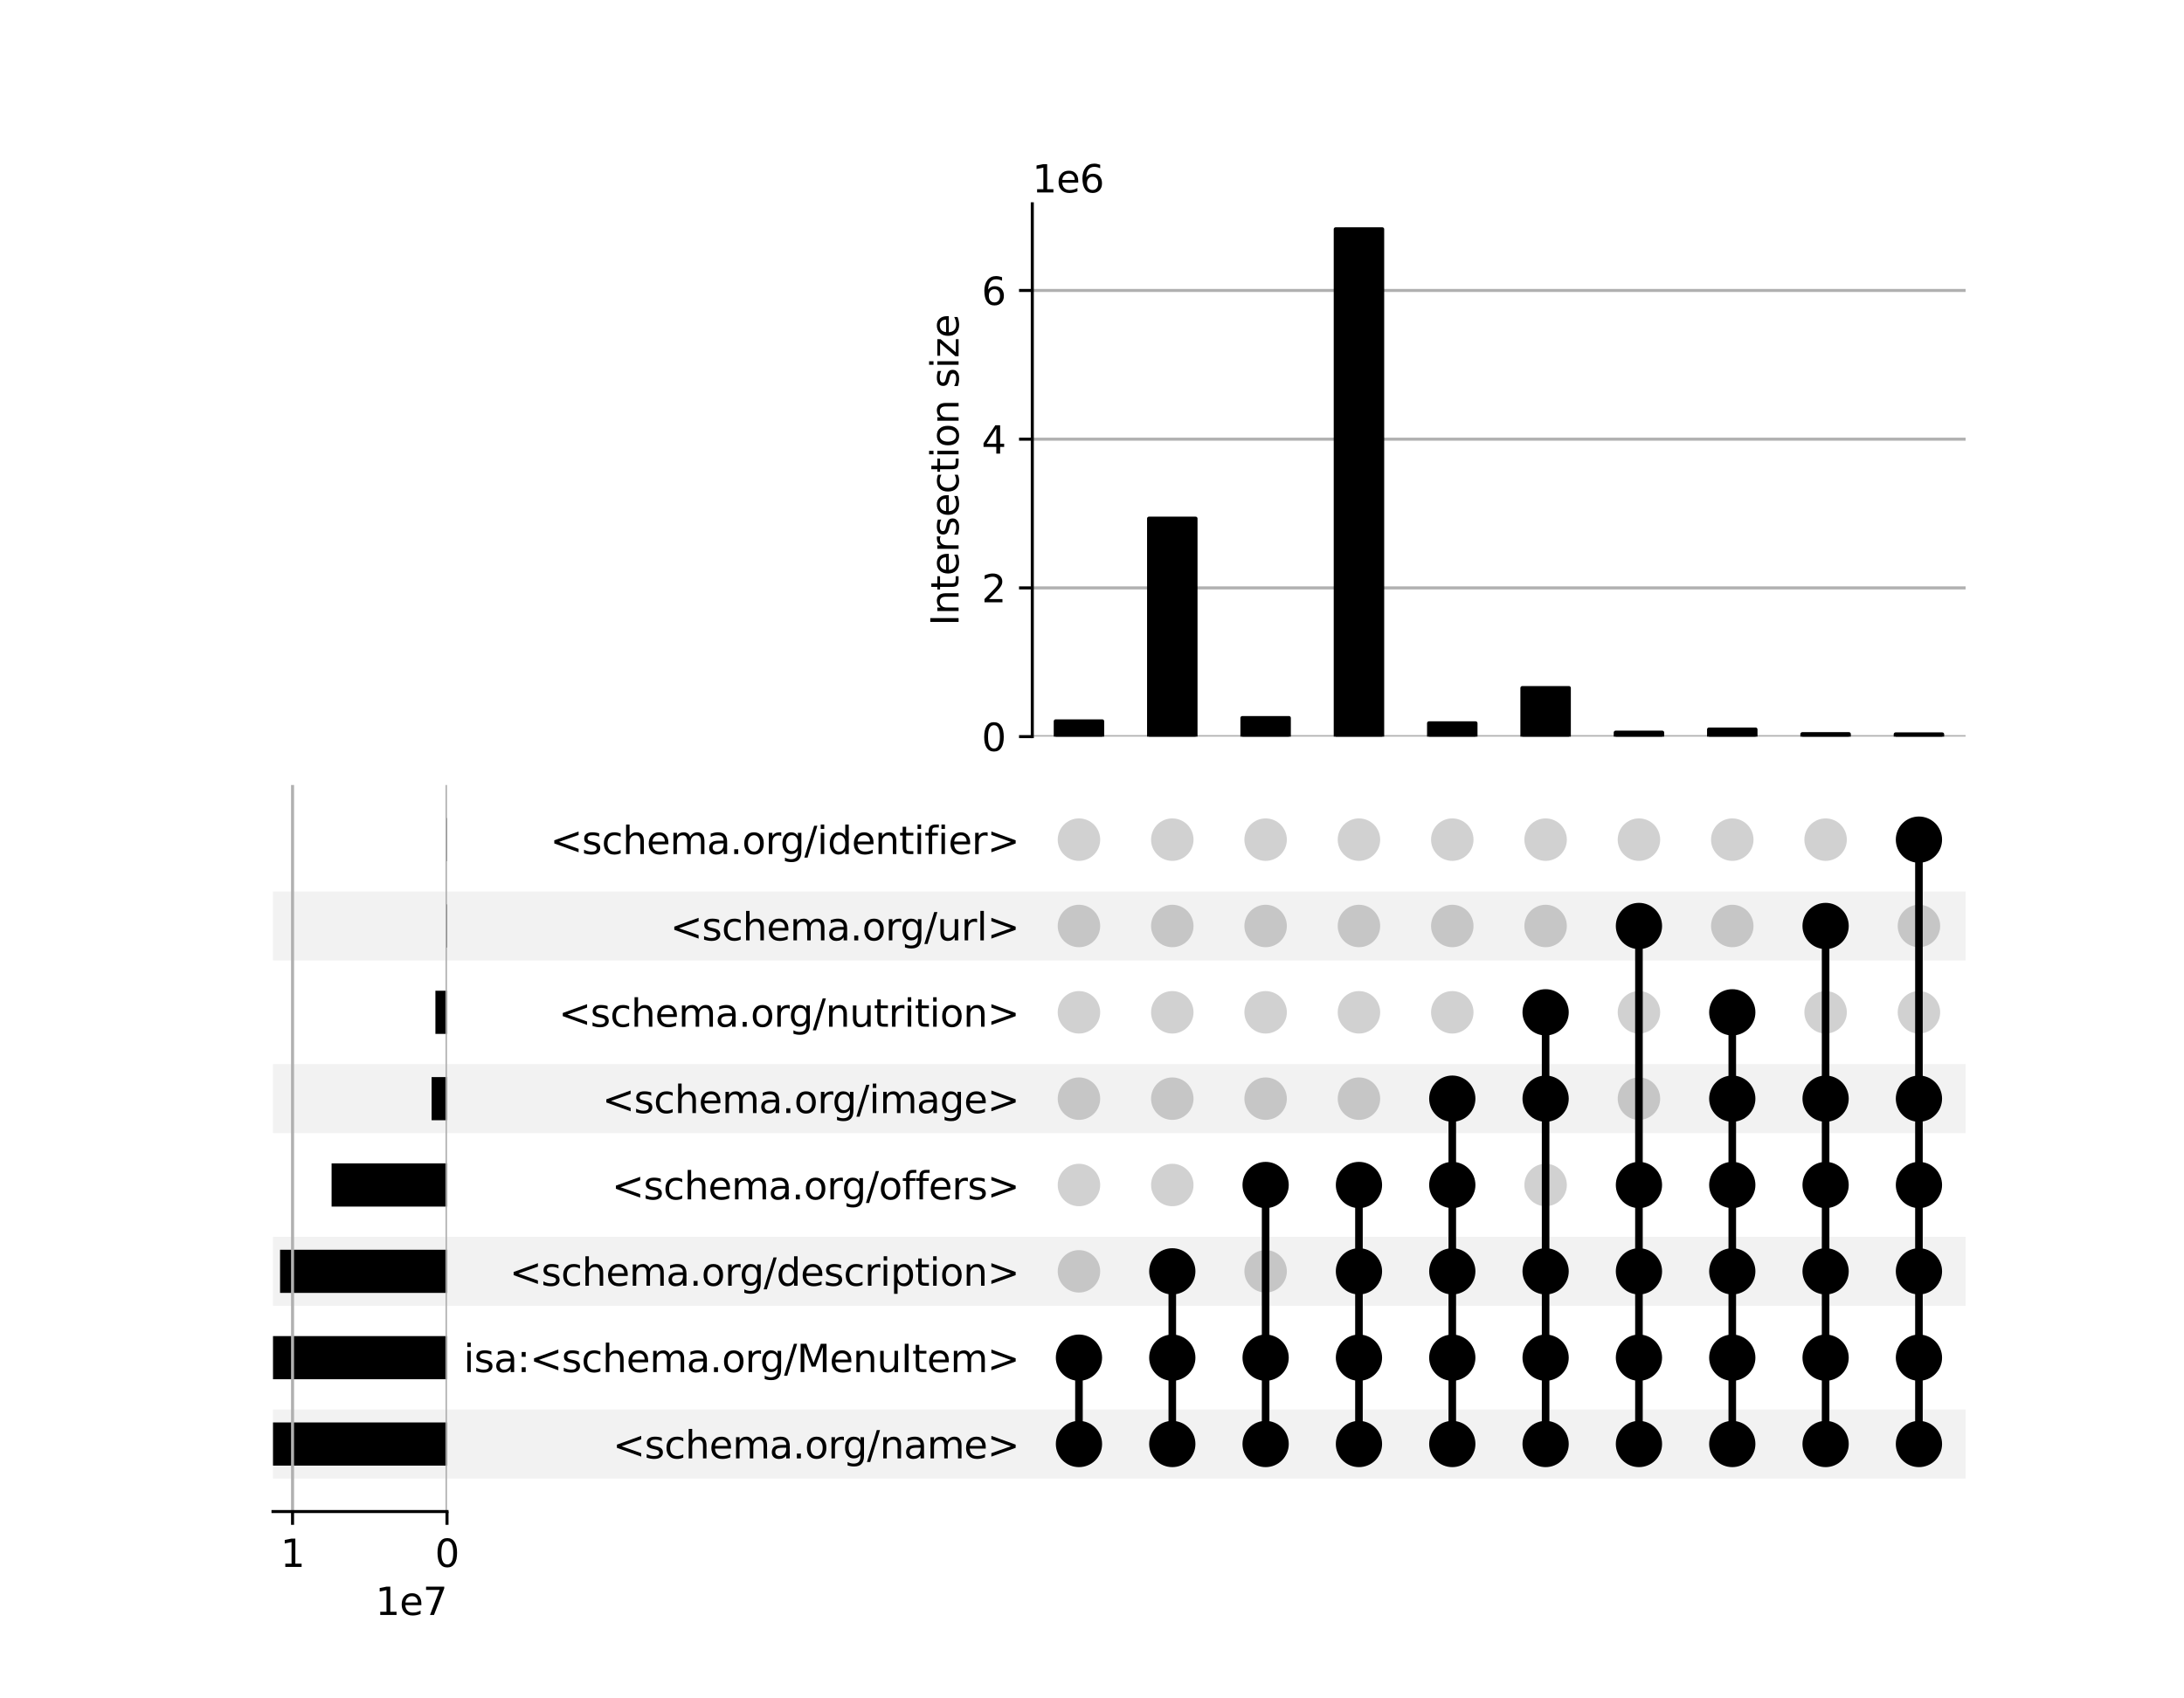 <?xml version="1.0" encoding="utf-8" standalone="no"?>
<!DOCTYPE svg PUBLIC "-//W3C//DTD SVG 1.1//EN"
  "http://www.w3.org/Graphics/SVG/1.1/DTD/svg11.dtd">
<svg xmlns:xlink="http://www.w3.org/1999/xlink" width="576pt" height="448pt" viewBox="0 0 576 448" xmlns="http://www.w3.org/2000/svg" version="1.1">
 <defs>
  <style type="text/css">*{stroke-linejoin: round; stroke-linecap: butt}</style>
 </defs>
 <g id="figure_1">
  <g id="patch_1">
   <path d="M 0 448 
L 576 448 
L 576 0 
L 0 0 
z
" style="fill: #ffffff"/>
  </g>
  <g id="axes_1">
   <g id="patch_2">
    <path d="M 72 390.009 
L 518.4 390.009 
L 518.4 371.79 
L 72 371.79 
z
" clip-path="url(#pd910d82ff2)" style="fill-opacity: 0.051"/>
   </g>
   <g id="patch_3">
    <path d="M 72 344.461 
L 518.4 344.461 
L 518.4 326.241 
L 72 326.241 
z
" clip-path="url(#pd910d82ff2)" style="fill-opacity: 0.051"/>
   </g>
   <g id="patch_4">
    <path d="M 72 298.912 
L 518.4 298.912 
L 518.4 280.693 
L 72 280.693 
z
" clip-path="url(#pd910d82ff2)" style="fill-opacity: 0.051"/>
   </g>
   <g id="patch_5">
    <path d="M 72 253.364 
L 518.4 253.364 
L 518.4 235.145 
L 72 235.145 
z
" clip-path="url(#pd910d82ff2)" style="fill-opacity: 0.051"/>
   </g>
   <g id="matplotlib.axis_1"/>
   <g id="matplotlib.axis_2">
    <g id="ytick_1"/>
    <g id="ytick_2"/>
    <g id="ytick_3"/>
    <g id="ytick_4"/>
    <g id="ytick_5"/>
    <g id="ytick_6"/>
    <g id="ytick_7"/>
    <g id="ytick_8"/>
   </g>
  </g>
  <g id="axes_2">
   <g id="matplotlib.axis_3">
    <g id="ytick_9">
     <g id="line2d_1"/>
     <g id="text_1">
      <!-- &lt;schema.org/name&gt; -->
      <g transform="translate(161.618 384.698) scale(0.1 -0.1)">
       <defs>
        <path id="DejaVuSans-3c" d="M 4684 3150 
L 1459 2003 
L 4684 863 
L 4684 294 
L 678 1747 
L 678 2266 
L 4684 3719 
L 4684 3150 
z
" transform="scale(0.016)"/>
        <path id="DejaVuSans-73" d="M 2834 3397 
L 2834 2853 
Q 2591 2978 2328 3040 
Q 2066 3103 1784 3103 
Q 1356 3103 1142 2972 
Q 928 2841 928 2578 
Q 928 2378 1081 2264 
Q 1234 2150 1697 2047 
L 1894 2003 
Q 2506 1872 2764 1633 
Q 3022 1394 3022 966 
Q 3022 478 2636 193 
Q 2250 -91 1575 -91 
Q 1294 -91 989 -36 
Q 684 19 347 128 
L 347 722 
Q 666 556 975 473 
Q 1284 391 1588 391 
Q 1994 391 2212 530 
Q 2431 669 2431 922 
Q 2431 1156 2273 1281 
Q 2116 1406 1581 1522 
L 1381 1569 
Q 847 1681 609 1914 
Q 372 2147 372 2553 
Q 372 3047 722 3315 
Q 1072 3584 1716 3584 
Q 2034 3584 2315 3537 
Q 2597 3491 2834 3397 
z
" transform="scale(0.016)"/>
        <path id="DejaVuSans-63" d="M 3122 3366 
L 3122 2828 
Q 2878 2963 2633 3030 
Q 2388 3097 2138 3097 
Q 1578 3097 1268 2742 
Q 959 2388 959 1747 
Q 959 1106 1268 751 
Q 1578 397 2138 397 
Q 2388 397 2633 464 
Q 2878 531 3122 666 
L 3122 134 
Q 2881 22 2623 -34 
Q 2366 -91 2075 -91 
Q 1284 -91 818 406 
Q 353 903 353 1747 
Q 353 2603 823 3093 
Q 1294 3584 2113 3584 
Q 2378 3584 2631 3529 
Q 2884 3475 3122 3366 
z
" transform="scale(0.016)"/>
        <path id="DejaVuSans-68" d="M 3513 2113 
L 3513 0 
L 2938 0 
L 2938 2094 
Q 2938 2591 2744 2837 
Q 2550 3084 2163 3084 
Q 1697 3084 1428 2787 
Q 1159 2491 1159 1978 
L 1159 0 
L 581 0 
L 581 4863 
L 1159 4863 
L 1159 2956 
Q 1366 3272 1645 3428 
Q 1925 3584 2291 3584 
Q 2894 3584 3203 3211 
Q 3513 2838 3513 2113 
z
" transform="scale(0.016)"/>
        <path id="DejaVuSans-65" d="M 3597 1894 
L 3597 1613 
L 953 1613 
Q 991 1019 1311 708 
Q 1631 397 2203 397 
Q 2534 397 2845 478 
Q 3156 559 3463 722 
L 3463 178 
Q 3153 47 2828 -22 
Q 2503 -91 2169 -91 
Q 1331 -91 842 396 
Q 353 884 353 1716 
Q 353 2575 817 3079 
Q 1281 3584 2069 3584 
Q 2775 3584 3186 3129 
Q 3597 2675 3597 1894 
z
M 3022 2063 
Q 3016 2534 2758 2815 
Q 2500 3097 2075 3097 
Q 1594 3097 1305 2825 
Q 1016 2553 972 2059 
L 3022 2063 
z
" transform="scale(0.016)"/>
        <path id="DejaVuSans-6d" d="M 3328 2828 
Q 3544 3216 3844 3400 
Q 4144 3584 4550 3584 
Q 5097 3584 5394 3201 
Q 5691 2819 5691 2113 
L 5691 0 
L 5113 0 
L 5113 2094 
Q 5113 2597 4934 2840 
Q 4756 3084 4391 3084 
Q 3944 3084 3684 2787 
Q 3425 2491 3425 1978 
L 3425 0 
L 2847 0 
L 2847 2094 
Q 2847 2600 2669 2842 
Q 2491 3084 2119 3084 
Q 1678 3084 1418 2786 
Q 1159 2488 1159 1978 
L 1159 0 
L 581 0 
L 581 3500 
L 1159 3500 
L 1159 2956 
Q 1356 3278 1631 3431 
Q 1906 3584 2284 3584 
Q 2666 3584 2933 3390 
Q 3200 3197 3328 2828 
z
" transform="scale(0.016)"/>
        <path id="DejaVuSans-61" d="M 2194 1759 
Q 1497 1759 1228 1600 
Q 959 1441 959 1056 
Q 959 750 1161 570 
Q 1363 391 1709 391 
Q 2188 391 2477 730 
Q 2766 1069 2766 1631 
L 2766 1759 
L 2194 1759 
z
M 3341 1997 
L 3341 0 
L 2766 0 
L 2766 531 
Q 2569 213 2275 61 
Q 1981 -91 1556 -91 
Q 1019 -91 701 211 
Q 384 513 384 1019 
Q 384 1609 779 1909 
Q 1175 2209 1959 2209 
L 2766 2209 
L 2766 2266 
Q 2766 2663 2505 2880 
Q 2244 3097 1772 3097 
Q 1472 3097 1187 3025 
Q 903 2953 641 2809 
L 641 3341 
Q 956 3463 1253 3523 
Q 1550 3584 1831 3584 
Q 2591 3584 2966 3190 
Q 3341 2797 3341 1997 
z
" transform="scale(0.016)"/>
        <path id="DejaVuSans-2e" d="M 684 794 
L 1344 794 
L 1344 0 
L 684 0 
L 684 794 
z
" transform="scale(0.016)"/>
        <path id="DejaVuSans-6f" d="M 1959 3097 
Q 1497 3097 1228 2736 
Q 959 2375 959 1747 
Q 959 1119 1226 758 
Q 1494 397 1959 397 
Q 2419 397 2687 759 
Q 2956 1122 2956 1747 
Q 2956 2369 2687 2733 
Q 2419 3097 1959 3097 
z
M 1959 3584 
Q 2709 3584 3137 3096 
Q 3566 2609 3566 1747 
Q 3566 888 3137 398 
Q 2709 -91 1959 -91 
Q 1206 -91 779 398 
Q 353 888 353 1747 
Q 353 2609 779 3096 
Q 1206 3584 1959 3584 
z
" transform="scale(0.016)"/>
        <path id="DejaVuSans-72" d="M 2631 2963 
Q 2534 3019 2420 3045 
Q 2306 3072 2169 3072 
Q 1681 3072 1420 2755 
Q 1159 2438 1159 1844 
L 1159 0 
L 581 0 
L 581 3500 
L 1159 3500 
L 1159 2956 
Q 1341 3275 1631 3429 
Q 1922 3584 2338 3584 
Q 2397 3584 2469 3576 
Q 2541 3569 2628 3553 
L 2631 2963 
z
" transform="scale(0.016)"/>
        <path id="DejaVuSans-67" d="M 2906 1791 
Q 2906 2416 2648 2759 
Q 2391 3103 1925 3103 
Q 1463 3103 1205 2759 
Q 947 2416 947 1791 
Q 947 1169 1205 825 
Q 1463 481 1925 481 
Q 2391 481 2648 825 
Q 2906 1169 2906 1791 
z
M 3481 434 
Q 3481 -459 3084 -895 
Q 2688 -1331 1869 -1331 
Q 1566 -1331 1297 -1286 
Q 1028 -1241 775 -1147 
L 775 -588 
Q 1028 -725 1275 -790 
Q 1522 -856 1778 -856 
Q 2344 -856 2625 -561 
Q 2906 -266 2906 331 
L 2906 616 
Q 2728 306 2450 153 
Q 2172 0 1784 0 
Q 1141 0 747 490 
Q 353 981 353 1791 
Q 353 2603 747 3093 
Q 1141 3584 1784 3584 
Q 2172 3584 2450 3431 
Q 2728 3278 2906 2969 
L 2906 3500 
L 3481 3500 
L 3481 434 
z
" transform="scale(0.016)"/>
        <path id="DejaVuSans-2f" d="M 1625 4666 
L 2156 4666 
L 531 -594 
L 0 -594 
L 1625 4666 
z
" transform="scale(0.016)"/>
        <path id="DejaVuSans-6e" d="M 3513 2113 
L 3513 0 
L 2938 0 
L 2938 2094 
Q 2938 2591 2744 2837 
Q 2550 3084 2163 3084 
Q 1697 3084 1428 2787 
Q 1159 2491 1159 1978 
L 1159 0 
L 581 0 
L 581 3500 
L 1159 3500 
L 1159 2956 
Q 1366 3272 1645 3428 
Q 1925 3584 2291 3584 
Q 2894 3584 3203 3211 
Q 3513 2838 3513 2113 
z
" transform="scale(0.016)"/>
        <path id="DejaVuSans-3e" d="M 678 3150 
L 678 3719 
L 4684 2266 
L 4684 1747 
L 678 294 
L 678 863 
L 3897 2003 
L 678 3150 
z
" transform="scale(0.016)"/>
       </defs>
       <use xlink:href="#DejaVuSans-3c"/>
       <use xlink:href="#DejaVuSans-73" x="83.789"/>
       <use xlink:href="#DejaVuSans-63" x="135.889"/>
       <use xlink:href="#DejaVuSans-68" x="190.869"/>
       <use xlink:href="#DejaVuSans-65" x="254.248"/>
       <use xlink:href="#DejaVuSans-6d" x="315.771"/>
       <use xlink:href="#DejaVuSans-61" x="413.184"/>
       <use xlink:href="#DejaVuSans-2e" x="474.463"/>
       <use xlink:href="#DejaVuSans-6f" x="506.25"/>
       <use xlink:href="#DejaVuSans-72" x="567.432"/>
       <use xlink:href="#DejaVuSans-67" x="606.795"/>
       <use xlink:href="#DejaVuSans-2f" x="670.271"/>
       <use xlink:href="#DejaVuSans-6e" x="703.963"/>
       <use xlink:href="#DejaVuSans-61" x="767.342"/>
       <use xlink:href="#DejaVuSans-6d" x="828.621"/>
       <use xlink:href="#DejaVuSans-65" x="926.033"/>
       <use xlink:href="#DejaVuSans-3e" x="987.557"/>
      </g>
     </g>
    </g>
    <g id="ytick_10">
     <g id="line2d_2"/>
     <g id="text_2">
      <!-- isa:&lt;schema.org/MenuItem&gt; -->
      <g transform="translate(122.273 361.924) scale(0.1 -0.1)">
       <defs>
        <path id="DejaVuSans-69" d="M 603 3500 
L 1178 3500 
L 1178 0 
L 603 0 
L 603 3500 
z
M 603 4863 
L 1178 4863 
L 1178 4134 
L 603 4134 
L 603 4863 
z
" transform="scale(0.016)"/>
        <path id="DejaVuSans-3a" d="M 750 794 
L 1409 794 
L 1409 0 
L 750 0 
L 750 794 
z
M 750 3309 
L 1409 3309 
L 1409 2516 
L 750 2516 
L 750 3309 
z
" transform="scale(0.016)"/>
        <path id="DejaVuSans-4d" d="M 628 4666 
L 1569 4666 
L 2759 1491 
L 3956 4666 
L 4897 4666 
L 4897 0 
L 4281 0 
L 4281 4097 
L 3078 897 
L 2444 897 
L 1241 4097 
L 1241 0 
L 628 0 
L 628 4666 
z
" transform="scale(0.016)"/>
        <path id="DejaVuSans-75" d="M 544 1381 
L 544 3500 
L 1119 3500 
L 1119 1403 
Q 1119 906 1312 657 
Q 1506 409 1894 409 
Q 2359 409 2629 706 
Q 2900 1003 2900 1516 
L 2900 3500 
L 3475 3500 
L 3475 0 
L 2900 0 
L 2900 538 
Q 2691 219 2414 64 
Q 2138 -91 1772 -91 
Q 1169 -91 856 284 
Q 544 659 544 1381 
z
M 1991 3584 
L 1991 3584 
z
" transform="scale(0.016)"/>
        <path id="DejaVuSans-49" d="M 628 4666 
L 1259 4666 
L 1259 0 
L 628 0 
L 628 4666 
z
" transform="scale(0.016)"/>
        <path id="DejaVuSans-74" d="M 1172 4494 
L 1172 3500 
L 2356 3500 
L 2356 3053 
L 1172 3053 
L 1172 1153 
Q 1172 725 1289 603 
Q 1406 481 1766 481 
L 2356 481 
L 2356 0 
L 1766 0 
Q 1100 0 847 248 
Q 594 497 594 1153 
L 594 3053 
L 172 3053 
L 172 3500 
L 594 3500 
L 594 4494 
L 1172 4494 
z
" transform="scale(0.016)"/>
       </defs>
       <use xlink:href="#DejaVuSans-69"/>
       <use xlink:href="#DejaVuSans-73" x="27.783"/>
       <use xlink:href="#DejaVuSans-61" x="79.883"/>
       <use xlink:href="#DejaVuSans-3a" x="141.162"/>
       <use xlink:href="#DejaVuSans-3c" x="174.854"/>
       <use xlink:href="#DejaVuSans-73" x="258.643"/>
       <use xlink:href="#DejaVuSans-63" x="310.742"/>
       <use xlink:href="#DejaVuSans-68" x="365.723"/>
       <use xlink:href="#DejaVuSans-65" x="429.102"/>
       <use xlink:href="#DejaVuSans-6d" x="490.625"/>
       <use xlink:href="#DejaVuSans-61" x="588.037"/>
       <use xlink:href="#DejaVuSans-2e" x="649.316"/>
       <use xlink:href="#DejaVuSans-6f" x="681.104"/>
       <use xlink:href="#DejaVuSans-72" x="742.285"/>
       <use xlink:href="#DejaVuSans-67" x="781.648"/>
       <use xlink:href="#DejaVuSans-2f" x="845.125"/>
       <use xlink:href="#DejaVuSans-4d" x="878.816"/>
       <use xlink:href="#DejaVuSans-65" x="965.096"/>
       <use xlink:href="#DejaVuSans-6e" x="1026.619"/>
       <use xlink:href="#DejaVuSans-75" x="1089.998"/>
       <use xlink:href="#DejaVuSans-49" x="1153.377"/>
       <use xlink:href="#DejaVuSans-74" x="1182.869"/>
       <use xlink:href="#DejaVuSans-65" x="1222.078"/>
       <use xlink:href="#DejaVuSans-6d" x="1283.602"/>
       <use xlink:href="#DejaVuSans-3e" x="1381.014"/>
      </g>
     </g>
    </g>
    <g id="ytick_11">
     <g id="line2d_3"/>
     <g id="text_3">
      <!-- &lt;schema.org/description&gt; -->
      <g transform="translate(134.376 339.15) scale(0.1 -0.1)">
       <defs>
        <path id="DejaVuSans-64" d="M 2906 2969 
L 2906 4863 
L 3481 4863 
L 3481 0 
L 2906 0 
L 2906 525 
Q 2725 213 2448 61 
Q 2172 -91 1784 -91 
Q 1150 -91 751 415 
Q 353 922 353 1747 
Q 353 2572 751 3078 
Q 1150 3584 1784 3584 
Q 2172 3584 2448 3432 
Q 2725 3281 2906 2969 
z
M 947 1747 
Q 947 1113 1208 752 
Q 1469 391 1925 391 
Q 2381 391 2643 752 
Q 2906 1113 2906 1747 
Q 2906 2381 2643 2742 
Q 2381 3103 1925 3103 
Q 1469 3103 1208 2742 
Q 947 2381 947 1747 
z
" transform="scale(0.016)"/>
        <path id="DejaVuSans-70" d="M 1159 525 
L 1159 -1331 
L 581 -1331 
L 581 3500 
L 1159 3500 
L 1159 2969 
Q 1341 3281 1617 3432 
Q 1894 3584 2278 3584 
Q 2916 3584 3314 3078 
Q 3713 2572 3713 1747 
Q 3713 922 3314 415 
Q 2916 -91 2278 -91 
Q 1894 -91 1617 61 
Q 1341 213 1159 525 
z
M 3116 1747 
Q 3116 2381 2855 2742 
Q 2594 3103 2138 3103 
Q 1681 3103 1420 2742 
Q 1159 2381 1159 1747 
Q 1159 1113 1420 752 
Q 1681 391 2138 391 
Q 2594 391 2855 752 
Q 3116 1113 3116 1747 
z
" transform="scale(0.016)"/>
       </defs>
       <use xlink:href="#DejaVuSans-3c"/>
       <use xlink:href="#DejaVuSans-73" x="83.789"/>
       <use xlink:href="#DejaVuSans-63" x="135.889"/>
       <use xlink:href="#DejaVuSans-68" x="190.869"/>
       <use xlink:href="#DejaVuSans-65" x="254.248"/>
       <use xlink:href="#DejaVuSans-6d" x="315.771"/>
       <use xlink:href="#DejaVuSans-61" x="413.184"/>
       <use xlink:href="#DejaVuSans-2e" x="474.463"/>
       <use xlink:href="#DejaVuSans-6f" x="506.25"/>
       <use xlink:href="#DejaVuSans-72" x="567.432"/>
       <use xlink:href="#DejaVuSans-67" x="606.795"/>
       <use xlink:href="#DejaVuSans-2f" x="670.271"/>
       <use xlink:href="#DejaVuSans-64" x="703.963"/>
       <use xlink:href="#DejaVuSans-65" x="767.439"/>
       <use xlink:href="#DejaVuSans-73" x="828.963"/>
       <use xlink:href="#DejaVuSans-63" x="881.062"/>
       <use xlink:href="#DejaVuSans-72" x="936.043"/>
       <use xlink:href="#DejaVuSans-69" x="977.156"/>
       <use xlink:href="#DejaVuSans-70" x="1004.939"/>
       <use xlink:href="#DejaVuSans-74" x="1068.416"/>
       <use xlink:href="#DejaVuSans-69" x="1107.625"/>
       <use xlink:href="#DejaVuSans-6f" x="1135.408"/>
       <use xlink:href="#DejaVuSans-6e" x="1196.59"/>
       <use xlink:href="#DejaVuSans-3e" x="1259.969"/>
      </g>
     </g>
    </g>
    <g id="ytick_12">
     <g id="line2d_4"/>
     <g id="text_4">
      <!-- &lt;schema.org/offers&gt; -->
      <g transform="translate(161.345 316.376) scale(0.1 -0.1)">
       <defs>
        <path id="DejaVuSans-66" d="M 2375 4863 
L 2375 4384 
L 1825 4384 
Q 1516 4384 1395 4259 
Q 1275 4134 1275 3809 
L 1275 3500 
L 2222 3500 
L 2222 3053 
L 1275 3053 
L 1275 0 
L 697 0 
L 697 3053 
L 147 3053 
L 147 3500 
L 697 3500 
L 697 3744 
Q 697 4328 969 4595 
Q 1241 4863 1831 4863 
L 2375 4863 
z
" transform="scale(0.016)"/>
       </defs>
       <use xlink:href="#DejaVuSans-3c"/>
       <use xlink:href="#DejaVuSans-73" x="83.789"/>
       <use xlink:href="#DejaVuSans-63" x="135.889"/>
       <use xlink:href="#DejaVuSans-68" x="190.869"/>
       <use xlink:href="#DejaVuSans-65" x="254.248"/>
       <use xlink:href="#DejaVuSans-6d" x="315.771"/>
       <use xlink:href="#DejaVuSans-61" x="413.184"/>
       <use xlink:href="#DejaVuSans-2e" x="474.463"/>
       <use xlink:href="#DejaVuSans-6f" x="506.25"/>
       <use xlink:href="#DejaVuSans-72" x="567.432"/>
       <use xlink:href="#DejaVuSans-67" x="606.795"/>
       <use xlink:href="#DejaVuSans-2f" x="670.271"/>
       <use xlink:href="#DejaVuSans-6f" x="703.963"/>
       <use xlink:href="#DejaVuSans-66" x="765.145"/>
       <use xlink:href="#DejaVuSans-66" x="800.35"/>
       <use xlink:href="#DejaVuSans-65" x="835.555"/>
       <use xlink:href="#DejaVuSans-72" x="897.078"/>
       <use xlink:href="#DejaVuSans-73" x="938.191"/>
       <use xlink:href="#DejaVuSans-3e" x="990.291"/>
      </g>
     </g>
    </g>
    <g id="ytick_13">
     <g id="line2d_5"/>
     <g id="text_5">
      <!-- &lt;schema.org/image&gt; -->
      <g transform="translate(158.829 293.602) scale(0.1 -0.1)">
       <use xlink:href="#DejaVuSans-3c"/>
       <use xlink:href="#DejaVuSans-73" x="83.789"/>
       <use xlink:href="#DejaVuSans-63" x="135.889"/>
       <use xlink:href="#DejaVuSans-68" x="190.869"/>
       <use xlink:href="#DejaVuSans-65" x="254.248"/>
       <use xlink:href="#DejaVuSans-6d" x="315.771"/>
       <use xlink:href="#DejaVuSans-61" x="413.184"/>
       <use xlink:href="#DejaVuSans-2e" x="474.463"/>
       <use xlink:href="#DejaVuSans-6f" x="506.25"/>
       <use xlink:href="#DejaVuSans-72" x="567.432"/>
       <use xlink:href="#DejaVuSans-67" x="606.795"/>
       <use xlink:href="#DejaVuSans-2f" x="670.271"/>
       <use xlink:href="#DejaVuSans-69" x="703.963"/>
       <use xlink:href="#DejaVuSans-6d" x="731.746"/>
       <use xlink:href="#DejaVuSans-61" x="829.158"/>
       <use xlink:href="#DejaVuSans-67" x="890.438"/>
       <use xlink:href="#DejaVuSans-65" x="953.914"/>
       <use xlink:href="#DejaVuSans-3e" x="1015.438"/>
      </g>
     </g>
    </g>
    <g id="ytick_14">
     <g id="line2d_6"/>
     <g id="text_6">
      <!-- &lt;schema.org/nutrition&gt; -->
      <g transform="translate(147.339 270.828) scale(0.1 -0.1)">
       <use xlink:href="#DejaVuSans-3c"/>
       <use xlink:href="#DejaVuSans-73" x="83.789"/>
       <use xlink:href="#DejaVuSans-63" x="135.889"/>
       <use xlink:href="#DejaVuSans-68" x="190.869"/>
       <use xlink:href="#DejaVuSans-65" x="254.248"/>
       <use xlink:href="#DejaVuSans-6d" x="315.771"/>
       <use xlink:href="#DejaVuSans-61" x="413.184"/>
       <use xlink:href="#DejaVuSans-2e" x="474.463"/>
       <use xlink:href="#DejaVuSans-6f" x="506.25"/>
       <use xlink:href="#DejaVuSans-72" x="567.432"/>
       <use xlink:href="#DejaVuSans-67" x="606.795"/>
       <use xlink:href="#DejaVuSans-2f" x="670.271"/>
       <use xlink:href="#DejaVuSans-6e" x="703.963"/>
       <use xlink:href="#DejaVuSans-75" x="767.342"/>
       <use xlink:href="#DejaVuSans-74" x="830.721"/>
       <use xlink:href="#DejaVuSans-72" x="869.93"/>
       <use xlink:href="#DejaVuSans-69" x="911.043"/>
       <use xlink:href="#DejaVuSans-74" x="938.826"/>
       <use xlink:href="#DejaVuSans-69" x="978.035"/>
       <use xlink:href="#DejaVuSans-6f" x="1005.818"/>
       <use xlink:href="#DejaVuSans-6e" x="1067"/>
       <use xlink:href="#DejaVuSans-3e" x="1130.379"/>
      </g>
     </g>
    </g>
    <g id="ytick_15">
     <g id="line2d_7"/>
     <g id="text_7">
      <!-- &lt;schema.org/url&gt; -->
      <g transform="translate(176.751 248.054) scale(0.1 -0.1)">
       <defs>
        <path id="DejaVuSans-6c" d="M 603 4863 
L 1178 4863 
L 1178 0 
L 603 0 
L 603 4863 
z
" transform="scale(0.016)"/>
       </defs>
       <use xlink:href="#DejaVuSans-3c"/>
       <use xlink:href="#DejaVuSans-73" x="83.789"/>
       <use xlink:href="#DejaVuSans-63" x="135.889"/>
       <use xlink:href="#DejaVuSans-68" x="190.869"/>
       <use xlink:href="#DejaVuSans-65" x="254.248"/>
       <use xlink:href="#DejaVuSans-6d" x="315.771"/>
       <use xlink:href="#DejaVuSans-61" x="413.184"/>
       <use xlink:href="#DejaVuSans-2e" x="474.463"/>
       <use xlink:href="#DejaVuSans-6f" x="506.25"/>
       <use xlink:href="#DejaVuSans-72" x="567.432"/>
       <use xlink:href="#DejaVuSans-67" x="606.795"/>
       <use xlink:href="#DejaVuSans-2f" x="670.271"/>
       <use xlink:href="#DejaVuSans-75" x="703.963"/>
       <use xlink:href="#DejaVuSans-72" x="767.342"/>
       <use xlink:href="#DejaVuSans-6c" x="808.455"/>
       <use xlink:href="#DejaVuSans-3e" x="836.238"/>
      </g>
     </g>
    </g>
    <g id="ytick_16">
     <g id="line2d_8"/>
     <g id="text_8">
      <!-- &lt;schema.org/identifier&gt; -->
      <g transform="translate(145.1 225.279) scale(0.1 -0.1)">
       <use xlink:href="#DejaVuSans-3c"/>
       <use xlink:href="#DejaVuSans-73" x="83.789"/>
       <use xlink:href="#DejaVuSans-63" x="135.889"/>
       <use xlink:href="#DejaVuSans-68" x="190.869"/>
       <use xlink:href="#DejaVuSans-65" x="254.248"/>
       <use xlink:href="#DejaVuSans-6d" x="315.771"/>
       <use xlink:href="#DejaVuSans-61" x="413.184"/>
       <use xlink:href="#DejaVuSans-2e" x="474.463"/>
       <use xlink:href="#DejaVuSans-6f" x="506.25"/>
       <use xlink:href="#DejaVuSans-72" x="567.432"/>
       <use xlink:href="#DejaVuSans-67" x="606.795"/>
       <use xlink:href="#DejaVuSans-2f" x="670.271"/>
       <use xlink:href="#DejaVuSans-69" x="703.963"/>
       <use xlink:href="#DejaVuSans-64" x="731.746"/>
       <use xlink:href="#DejaVuSans-65" x="795.223"/>
       <use xlink:href="#DejaVuSans-6e" x="856.746"/>
       <use xlink:href="#DejaVuSans-74" x="920.125"/>
       <use xlink:href="#DejaVuSans-69" x="959.334"/>
       <use xlink:href="#DejaVuSans-66" x="987.117"/>
       <use xlink:href="#DejaVuSans-69" x="1022.322"/>
       <use xlink:href="#DejaVuSans-65" x="1050.105"/>
       <use xlink:href="#DejaVuSans-72" x="1111.629"/>
       <use xlink:href="#DejaVuSans-3e" x="1152.742"/>
      </g>
     </g>
    </g>
   </g>
   <g id="LineCollection_1">
    <path d="M 284.561 380.899 
L 284.561 358.125 
" clip-path="url(#pb0860a9739)" style="fill: none; stroke: #000000; stroke-width: 2"/>
    <path d="M 309.176 380.899 
L 309.176 335.351 
" clip-path="url(#pb0860a9739)" style="fill: none; stroke: #000000; stroke-width: 2"/>
    <path d="M 333.791 380.899 
L 333.791 312.577 
" clip-path="url(#pb0860a9739)" style="fill: none; stroke: #000000; stroke-width: 2"/>
    <path d="M 358.405 380.899 
L 358.405 312.577 
" clip-path="url(#pb0860a9739)" style="fill: none; stroke: #000000; stroke-width: 2"/>
    <path d="M 383.02 380.899 
L 383.02 289.803 
" clip-path="url(#pb0860a9739)" style="fill: none; stroke: #000000; stroke-width: 2"/>
    <path d="M 407.634 380.899 
L 407.634 267.028 
" clip-path="url(#pb0860a9739)" style="fill: none; stroke: #000000; stroke-width: 2"/>
    <path d="M 432.249 380.899 
L 432.249 244.254 
" clip-path="url(#pb0860a9739)" style="fill: none; stroke: #000000; stroke-width: 2"/>
    <path d="M 456.864 380.899 
L 456.864 267.028 
" clip-path="url(#pb0860a9739)" style="fill: none; stroke: #000000; stroke-width: 2"/>
    <path d="M 481.478 380.899 
L 481.478 244.254 
" clip-path="url(#pb0860a9739)" style="fill: none; stroke: #000000; stroke-width: 2"/>
    <path d="M 506.093 380.899 
L 506.093 221.48 
" clip-path="url(#pb0860a9739)" style="fill: none; stroke: #000000; stroke-width: 2"/>
   </g>
   <g id="PathCollection_1">
    <defs>
     <path id="C0_0_f222a2065a" d="M 0 5.6 
C 1.485 5.6 2.91 5.01 3.96 3.96 
C 5.01 2.91 5.6 1.485 5.6 -0 
C 5.6 -1.485 5.01 -2.91 3.96 -3.96 
C 2.91 -5.01 1.485 -5.6 0 -5.6 
C -1.485 -5.6 -2.91 -5.01 -3.96 -3.96 
C -5.01 -2.91 -5.6 -1.485 -5.6 0 
C -5.6 1.485 -5.01 2.91 -3.96 3.96 
C -2.91 5.01 -1.485 5.6 0 5.6 
z
"/>
    </defs>
    <g clip-path="url(#pb0860a9739)">
     <use xlink:href="#C0_0_f222a2065a" x="284.561" y="380.899" style="stroke: #000000"/>
    </g>
    <g clip-path="url(#pb0860a9739)">
     <use xlink:href="#C0_0_f222a2065a" x="284.561" y="358.125" style="stroke: #000000"/>
    </g>
    <g clip-path="url(#pb0860a9739)">
     <use xlink:href="#C0_0_f222a2065a" x="284.561" y="335.351" style="fill-opacity: 0.18"/>
    </g>
    <g clip-path="url(#pb0860a9739)">
     <use xlink:href="#C0_0_f222a2065a" x="284.561" y="312.577" style="fill-opacity: 0.18"/>
    </g>
    <g clip-path="url(#pb0860a9739)">
     <use xlink:href="#C0_0_f222a2065a" x="284.561" y="289.803" style="fill-opacity: 0.18"/>
    </g>
    <g clip-path="url(#pb0860a9739)">
     <use xlink:href="#C0_0_f222a2065a" x="284.561" y="267.028" style="fill-opacity: 0.18"/>
    </g>
    <g clip-path="url(#pb0860a9739)">
     <use xlink:href="#C0_0_f222a2065a" x="284.561" y="244.254" style="fill-opacity: 0.18"/>
    </g>
    <g clip-path="url(#pb0860a9739)">
     <use xlink:href="#C0_0_f222a2065a" x="284.561" y="221.48" style="fill-opacity: 0.18"/>
    </g>
    <g clip-path="url(#pb0860a9739)">
     <use xlink:href="#C0_0_f222a2065a" x="309.176" y="380.899" style="stroke: #000000"/>
    </g>
    <g clip-path="url(#pb0860a9739)">
     <use xlink:href="#C0_0_f222a2065a" x="309.176" y="358.125" style="stroke: #000000"/>
    </g>
    <g clip-path="url(#pb0860a9739)">
     <use xlink:href="#C0_0_f222a2065a" x="309.176" y="335.351" style="stroke: #000000"/>
    </g>
    <g clip-path="url(#pb0860a9739)">
     <use xlink:href="#C0_0_f222a2065a" x="309.176" y="312.577" style="fill-opacity: 0.18"/>
    </g>
    <g clip-path="url(#pb0860a9739)">
     <use xlink:href="#C0_0_f222a2065a" x="309.176" y="289.803" style="fill-opacity: 0.18"/>
    </g>
    <g clip-path="url(#pb0860a9739)">
     <use xlink:href="#C0_0_f222a2065a" x="309.176" y="267.028" style="fill-opacity: 0.18"/>
    </g>
    <g clip-path="url(#pb0860a9739)">
     <use xlink:href="#C0_0_f222a2065a" x="309.176" y="244.254" style="fill-opacity: 0.18"/>
    </g>
    <g clip-path="url(#pb0860a9739)">
     <use xlink:href="#C0_0_f222a2065a" x="309.176" y="221.48" style="fill-opacity: 0.18"/>
    </g>
    <g clip-path="url(#pb0860a9739)">
     <use xlink:href="#C0_0_f222a2065a" x="333.791" y="380.899" style="stroke: #000000"/>
    </g>
    <g clip-path="url(#pb0860a9739)">
     <use xlink:href="#C0_0_f222a2065a" x="333.791" y="358.125" style="stroke: #000000"/>
    </g>
    <g clip-path="url(#pb0860a9739)">
     <use xlink:href="#C0_0_f222a2065a" x="333.791" y="335.351" style="fill-opacity: 0.18"/>
    </g>
    <g clip-path="url(#pb0860a9739)">
     <use xlink:href="#C0_0_f222a2065a" x="333.791" y="312.577" style="stroke: #000000"/>
    </g>
    <g clip-path="url(#pb0860a9739)">
     <use xlink:href="#C0_0_f222a2065a" x="333.791" y="289.803" style="fill-opacity: 0.18"/>
    </g>
    <g clip-path="url(#pb0860a9739)">
     <use xlink:href="#C0_0_f222a2065a" x="333.791" y="267.028" style="fill-opacity: 0.18"/>
    </g>
    <g clip-path="url(#pb0860a9739)">
     <use xlink:href="#C0_0_f222a2065a" x="333.791" y="244.254" style="fill-opacity: 0.18"/>
    </g>
    <g clip-path="url(#pb0860a9739)">
     <use xlink:href="#C0_0_f222a2065a" x="333.791" y="221.48" style="fill-opacity: 0.18"/>
    </g>
    <g clip-path="url(#pb0860a9739)">
     <use xlink:href="#C0_0_f222a2065a" x="358.405" y="380.899" style="stroke: #000000"/>
    </g>
    <g clip-path="url(#pb0860a9739)">
     <use xlink:href="#C0_0_f222a2065a" x="358.405" y="358.125" style="stroke: #000000"/>
    </g>
    <g clip-path="url(#pb0860a9739)">
     <use xlink:href="#C0_0_f222a2065a" x="358.405" y="335.351" style="stroke: #000000"/>
    </g>
    <g clip-path="url(#pb0860a9739)">
     <use xlink:href="#C0_0_f222a2065a" x="358.405" y="312.577" style="stroke: #000000"/>
    </g>
    <g clip-path="url(#pb0860a9739)">
     <use xlink:href="#C0_0_f222a2065a" x="358.405" y="289.803" style="fill-opacity: 0.18"/>
    </g>
    <g clip-path="url(#pb0860a9739)">
     <use xlink:href="#C0_0_f222a2065a" x="358.405" y="267.028" style="fill-opacity: 0.18"/>
    </g>
    <g clip-path="url(#pb0860a9739)">
     <use xlink:href="#C0_0_f222a2065a" x="358.405" y="244.254" style="fill-opacity: 0.18"/>
    </g>
    <g clip-path="url(#pb0860a9739)">
     <use xlink:href="#C0_0_f222a2065a" x="358.405" y="221.48" style="fill-opacity: 0.18"/>
    </g>
    <g clip-path="url(#pb0860a9739)">
     <use xlink:href="#C0_0_f222a2065a" x="383.02" y="380.899" style="stroke: #000000"/>
    </g>
    <g clip-path="url(#pb0860a9739)">
     <use xlink:href="#C0_0_f222a2065a" x="383.02" y="358.125" style="stroke: #000000"/>
    </g>
    <g clip-path="url(#pb0860a9739)">
     <use xlink:href="#C0_0_f222a2065a" x="383.02" y="335.351" style="stroke: #000000"/>
    </g>
    <g clip-path="url(#pb0860a9739)">
     <use xlink:href="#C0_0_f222a2065a" x="383.02" y="312.577" style="stroke: #000000"/>
    </g>
    <g clip-path="url(#pb0860a9739)">
     <use xlink:href="#C0_0_f222a2065a" x="383.02" y="289.803" style="stroke: #000000"/>
    </g>
    <g clip-path="url(#pb0860a9739)">
     <use xlink:href="#C0_0_f222a2065a" x="383.02" y="267.028" style="fill-opacity: 0.18"/>
    </g>
    <g clip-path="url(#pb0860a9739)">
     <use xlink:href="#C0_0_f222a2065a" x="383.02" y="244.254" style="fill-opacity: 0.18"/>
    </g>
    <g clip-path="url(#pb0860a9739)">
     <use xlink:href="#C0_0_f222a2065a" x="383.02" y="221.48" style="fill-opacity: 0.18"/>
    </g>
    <g clip-path="url(#pb0860a9739)">
     <use xlink:href="#C0_0_f222a2065a" x="407.634" y="380.899" style="stroke: #000000"/>
    </g>
    <g clip-path="url(#pb0860a9739)">
     <use xlink:href="#C0_0_f222a2065a" x="407.634" y="358.125" style="stroke: #000000"/>
    </g>
    <g clip-path="url(#pb0860a9739)">
     <use xlink:href="#C0_0_f222a2065a" x="407.634" y="335.351" style="stroke: #000000"/>
    </g>
    <g clip-path="url(#pb0860a9739)">
     <use xlink:href="#C0_0_f222a2065a" x="407.634" y="312.577" style="fill-opacity: 0.18"/>
    </g>
    <g clip-path="url(#pb0860a9739)">
     <use xlink:href="#C0_0_f222a2065a" x="407.634" y="289.803" style="stroke: #000000"/>
    </g>
    <g clip-path="url(#pb0860a9739)">
     <use xlink:href="#C0_0_f222a2065a" x="407.634" y="267.028" style="stroke: #000000"/>
    </g>
    <g clip-path="url(#pb0860a9739)">
     <use xlink:href="#C0_0_f222a2065a" x="407.634" y="244.254" style="fill-opacity: 0.18"/>
    </g>
    <g clip-path="url(#pb0860a9739)">
     <use xlink:href="#C0_0_f222a2065a" x="407.634" y="221.48" style="fill-opacity: 0.18"/>
    </g>
    <g clip-path="url(#pb0860a9739)">
     <use xlink:href="#C0_0_f222a2065a" x="432.249" y="380.899" style="stroke: #000000"/>
    </g>
    <g clip-path="url(#pb0860a9739)">
     <use xlink:href="#C0_0_f222a2065a" x="432.249" y="358.125" style="stroke: #000000"/>
    </g>
    <g clip-path="url(#pb0860a9739)">
     <use xlink:href="#C0_0_f222a2065a" x="432.249" y="335.351" style="stroke: #000000"/>
    </g>
    <g clip-path="url(#pb0860a9739)">
     <use xlink:href="#C0_0_f222a2065a" x="432.249" y="312.577" style="stroke: #000000"/>
    </g>
    <g clip-path="url(#pb0860a9739)">
     <use xlink:href="#C0_0_f222a2065a" x="432.249" y="289.803" style="fill-opacity: 0.18"/>
    </g>
    <g clip-path="url(#pb0860a9739)">
     <use xlink:href="#C0_0_f222a2065a" x="432.249" y="267.028" style="fill-opacity: 0.18"/>
    </g>
    <g clip-path="url(#pb0860a9739)">
     <use xlink:href="#C0_0_f222a2065a" x="432.249" y="244.254" style="stroke: #000000"/>
    </g>
    <g clip-path="url(#pb0860a9739)">
     <use xlink:href="#C0_0_f222a2065a" x="432.249" y="221.48" style="fill-opacity: 0.18"/>
    </g>
    <g clip-path="url(#pb0860a9739)">
     <use xlink:href="#C0_0_f222a2065a" x="456.864" y="380.899" style="stroke: #000000"/>
    </g>
    <g clip-path="url(#pb0860a9739)">
     <use xlink:href="#C0_0_f222a2065a" x="456.864" y="358.125" style="stroke: #000000"/>
    </g>
    <g clip-path="url(#pb0860a9739)">
     <use xlink:href="#C0_0_f222a2065a" x="456.864" y="335.351" style="stroke: #000000"/>
    </g>
    <g clip-path="url(#pb0860a9739)">
     <use xlink:href="#C0_0_f222a2065a" x="456.864" y="312.577" style="stroke: #000000"/>
    </g>
    <g clip-path="url(#pb0860a9739)">
     <use xlink:href="#C0_0_f222a2065a" x="456.864" y="289.803" style="stroke: #000000"/>
    </g>
    <g clip-path="url(#pb0860a9739)">
     <use xlink:href="#C0_0_f222a2065a" x="456.864" y="267.028" style="stroke: #000000"/>
    </g>
    <g clip-path="url(#pb0860a9739)">
     <use xlink:href="#C0_0_f222a2065a" x="456.864" y="244.254" style="fill-opacity: 0.18"/>
    </g>
    <g clip-path="url(#pb0860a9739)">
     <use xlink:href="#C0_0_f222a2065a" x="456.864" y="221.48" style="fill-opacity: 0.18"/>
    </g>
    <g clip-path="url(#pb0860a9739)">
     <use xlink:href="#C0_0_f222a2065a" x="481.478" y="380.899" style="stroke: #000000"/>
    </g>
    <g clip-path="url(#pb0860a9739)">
     <use xlink:href="#C0_0_f222a2065a" x="481.478" y="358.125" style="stroke: #000000"/>
    </g>
    <g clip-path="url(#pb0860a9739)">
     <use xlink:href="#C0_0_f222a2065a" x="481.478" y="335.351" style="stroke: #000000"/>
    </g>
    <g clip-path="url(#pb0860a9739)">
     <use xlink:href="#C0_0_f222a2065a" x="481.478" y="312.577" style="stroke: #000000"/>
    </g>
    <g clip-path="url(#pb0860a9739)">
     <use xlink:href="#C0_0_f222a2065a" x="481.478" y="289.803" style="stroke: #000000"/>
    </g>
    <g clip-path="url(#pb0860a9739)">
     <use xlink:href="#C0_0_f222a2065a" x="481.478" y="267.028" style="fill-opacity: 0.18"/>
    </g>
    <g clip-path="url(#pb0860a9739)">
     <use xlink:href="#C0_0_f222a2065a" x="481.478" y="244.254" style="stroke: #000000"/>
    </g>
    <g clip-path="url(#pb0860a9739)">
     <use xlink:href="#C0_0_f222a2065a" x="481.478" y="221.48" style="fill-opacity: 0.18"/>
    </g>
    <g clip-path="url(#pb0860a9739)">
     <use xlink:href="#C0_0_f222a2065a" x="506.093" y="380.899" style="stroke: #000000"/>
    </g>
    <g clip-path="url(#pb0860a9739)">
     <use xlink:href="#C0_0_f222a2065a" x="506.093" y="358.125" style="stroke: #000000"/>
    </g>
    <g clip-path="url(#pb0860a9739)">
     <use xlink:href="#C0_0_f222a2065a" x="506.093" y="335.351" style="stroke: #000000"/>
    </g>
    <g clip-path="url(#pb0860a9739)">
     <use xlink:href="#C0_0_f222a2065a" x="506.093" y="312.577" style="stroke: #000000"/>
    </g>
    <g clip-path="url(#pb0860a9739)">
     <use xlink:href="#C0_0_f222a2065a" x="506.093" y="289.803" style="stroke: #000000"/>
    </g>
    <g clip-path="url(#pb0860a9739)">
     <use xlink:href="#C0_0_f222a2065a" x="506.093" y="267.028" style="fill-opacity: 0.18"/>
    </g>
    <g clip-path="url(#pb0860a9739)">
     <use xlink:href="#C0_0_f222a2065a" x="506.093" y="244.254" style="fill-opacity: 0.18"/>
    </g>
    <g clip-path="url(#pb0860a9739)">
     <use xlink:href="#C0_0_f222a2065a" x="506.093" y="221.48" style="stroke: #000000"/>
    </g>
   </g>
  </g>
  <g id="axes_3">
   <g id="patch_6">
    <path d="M 117.892 386.593 
L 72 386.593 
L 72 375.206 
L 117.892 375.206 
z
" clip-path="url(#p3d460b4957)"/>
   </g>
   <g id="patch_7">
    <path d="M 117.892 363.819 
L 72 363.819 
L 72 352.432 
L 117.892 352.432 
z
" clip-path="url(#p3d460b4957)"/>
   </g>
   <g id="patch_8">
    <path d="M 117.892 341.044 
L 73.862 341.044 
L 73.862 329.657 
L 117.892 329.657 
z
" clip-path="url(#p3d460b4957)"/>
   </g>
   <g id="patch_9">
    <path d="M 117.892 318.27 
L 87.453 318.27 
L 87.453 306.883 
L 117.892 306.883 
z
" clip-path="url(#p3d460b4957)"/>
   </g>
   <g id="patch_10">
    <path d="M 117.892 295.496 
L 113.832 295.496 
L 113.832 284.109 
L 117.892 284.109 
z
" clip-path="url(#p3d460b4957)"/>
   </g>
   <g id="patch_11">
    <path d="M 117.892 272.722 
L 114.833 272.722 
L 114.833 261.335 
L 117.892 261.335 
z
" clip-path="url(#p3d460b4957)"/>
   </g>
   <g id="patch_12">
    <path d="M 117.892 249.948 
L 117.529 249.948 
L 117.529 238.561 
L 117.892 238.561 
z
" clip-path="url(#p3d460b4957)"/>
   </g>
   <g id="patch_13">
    <path d="M 117.892 227.174 
L 117.764 227.174 
L 117.764 215.787 
L 117.892 215.787 
z
" clip-path="url(#p3d460b4957)"/>
   </g>
   <g id="matplotlib.axis_4">
    <g id="xtick_1">
     <g id="line2d_9">
      <path d="M 117.892 398.72 
L 117.892 207.076 
" clip-path="url(#p3d460b4957)" style="fill: none; stroke: #b0b0b0; stroke-width: 0.8; stroke-linecap: square"/>
     </g>
     <g id="line2d_10">
      <defs>
       <path id="mba4147b80b" d="M 0 0 
L 0 3.5 
" style="stroke: #000000; stroke-width: 0.8"/>
      </defs>
      <g>
       <use xlink:href="#mba4147b80b" x="117.892" y="398.72" style="stroke: #000000; stroke-width: 0.8"/>
      </g>
     </g>
     <g id="text_9">
      <!-- 0 -->
      <g transform="translate(114.71 413.318) scale(0.1 -0.1)">
       <defs>
        <path id="DejaVuSans-30" d="M 2034 4250 
Q 1547 4250 1301 3770 
Q 1056 3291 1056 2328 
Q 1056 1369 1301 889 
Q 1547 409 2034 409 
Q 2525 409 2770 889 
Q 3016 1369 3016 2328 
Q 3016 3291 2770 3770 
Q 2525 4250 2034 4250 
z
M 2034 4750 
Q 2819 4750 3233 4129 
Q 3647 3509 3647 2328 
Q 3647 1150 3233 529 
Q 2819 -91 2034 -91 
Q 1250 -91 836 529 
Q 422 1150 422 2328 
Q 422 3509 836 4129 
Q 1250 4750 2034 4750 
z
" transform="scale(0.016)"/>
       </defs>
       <use xlink:href="#DejaVuSans-30"/>
      </g>
     </g>
    </g>
    <g id="xtick_2">
     <g id="line2d_11">
      <path d="M 77.155 398.72 
L 77.155 207.076 
" clip-path="url(#p3d460b4957)" style="fill: none; stroke: #b0b0b0; stroke-width: 0.8; stroke-linecap: square"/>
     </g>
     <g id="line2d_12">
      <g>
       <use xlink:href="#mba4147b80b" x="77.155" y="398.72" style="stroke: #000000; stroke-width: 0.8"/>
      </g>
     </g>
     <g id="text_10">
      <!-- 1 -->
      <g transform="translate(73.974 413.318) scale(0.1 -0.1)">
       <defs>
        <path id="DejaVuSans-31" d="M 794 531 
L 1825 531 
L 1825 4091 
L 703 3866 
L 703 4441 
L 1819 4666 
L 2450 4666 
L 2450 531 
L 3481 531 
L 3481 0 
L 794 0 
L 794 531 
z
" transform="scale(0.016)"/>
       </defs>
       <use xlink:href="#DejaVuSans-31"/>
      </g>
     </g>
    </g>
    <g id="text_11">
     <!-- 1e7 -->
     <g transform="translate(99.013 425.997) scale(0.1 -0.1)">
      <defs>
       <path id="DejaVuSans-37" d="M 525 4666 
L 3525 4666 
L 3525 4397 
L 1831 0 
L 1172 0 
L 2766 4134 
L 525 4134 
L 525 4666 
z
" transform="scale(0.016)"/>
      </defs>
      <use xlink:href="#DejaVuSans-31"/>
      <use xlink:href="#DejaVuSans-65" x="63.623"/>
      <use xlink:href="#DejaVuSans-37" x="125.146"/>
     </g>
    </g>
   </g>
   <g id="patch_14">
    <path d="M 72 398.72 
L 117.892 398.72 
" style="fill: none; stroke: #000000; stroke-width: 0.8; stroke-linejoin: miter; stroke-linecap: square"/>
   </g>
  </g>
  <g id="axes_4">
   <g id="patch_15">
    <path d="M 272.254 194.299 
L 518.4 194.299 
L 518.4 53.76 
L 272.254 53.76 
z
" style="fill: #ffffff"/>
   </g>
   <g id="matplotlib.axis_5">
    <g id="ytick_17">
     <g id="line2d_13">
      <path d="M 272.254 194.299 
L 518.4 194.299 
" clip-path="url(#p832e52d3ae)" style="fill: none; stroke: #b0b0b0; stroke-width: 0.8; stroke-linecap: square"/>
     </g>
     <g id="line2d_14">
      <defs>
       <path id="mec6d59c3cb" d="M 0 0 
L -3.5 0 
" style="stroke: #000000; stroke-width: 0.8"/>
      </defs>
      <g>
       <use xlink:href="#mec6d59c3cb" x="272.254" y="194.299" style="stroke: #000000; stroke-width: 0.8"/>
      </g>
     </g>
     <g id="text_12">
      <!-- 0 -->
      <g transform="translate(258.892 198.098) scale(0.1 -0.1)">
       <use xlink:href="#DejaVuSans-30"/>
      </g>
     </g>
    </g>
    <g id="ytick_18">
     <g id="line2d_15">
      <path d="M 272.254 155.074 
L 518.4 155.074 
" clip-path="url(#p832e52d3ae)" style="fill: none; stroke: #b0b0b0; stroke-width: 0.8; stroke-linecap: square"/>
     </g>
     <g id="line2d_16">
      <g>
       <use xlink:href="#mec6d59c3cb" x="272.254" y="155.074" style="stroke: #000000; stroke-width: 0.8"/>
      </g>
     </g>
     <g id="text_13">
      <!-- 2 -->
      <g transform="translate(258.892 158.873) scale(0.1 -0.1)">
       <defs>
        <path id="DejaVuSans-32" d="M 1228 531 
L 3431 531 
L 3431 0 
L 469 0 
L 469 531 
Q 828 903 1448 1529 
Q 2069 2156 2228 2338 
Q 2531 2678 2651 2914 
Q 2772 3150 2772 3378 
Q 2772 3750 2511 3984 
Q 2250 4219 1831 4219 
Q 1534 4219 1204 4116 
Q 875 4013 500 3803 
L 500 4441 
Q 881 4594 1212 4672 
Q 1544 4750 1819 4750 
Q 2544 4750 2975 4387 
Q 3406 4025 3406 3419 
Q 3406 3131 3298 2873 
Q 3191 2616 2906 2266 
Q 2828 2175 2409 1742 
Q 1991 1309 1228 531 
z
" transform="scale(0.016)"/>
       </defs>
       <use xlink:href="#DejaVuSans-32"/>
      </g>
     </g>
    </g>
    <g id="ytick_19">
     <g id="line2d_17">
      <path d="M 272.254 115.848 
L 518.4 115.848 
" clip-path="url(#p832e52d3ae)" style="fill: none; stroke: #b0b0b0; stroke-width: 0.8; stroke-linecap: square"/>
     </g>
     <g id="line2d_18">
      <g>
       <use xlink:href="#mec6d59c3cb" x="272.254" y="115.848" style="stroke: #000000; stroke-width: 0.8"/>
      </g>
     </g>
     <g id="text_14">
      <!-- 4 -->
      <g transform="translate(258.892 119.647) scale(0.1 -0.1)">
       <defs>
        <path id="DejaVuSans-34" d="M 2419 4116 
L 825 1625 
L 2419 1625 
L 2419 4116 
z
M 2253 4666 
L 3047 4666 
L 3047 1625 
L 3713 1625 
L 3713 1100 
L 3047 1100 
L 3047 0 
L 2419 0 
L 2419 1100 
L 313 1100 
L 313 1709 
L 2253 4666 
z
" transform="scale(0.016)"/>
       </defs>
       <use xlink:href="#DejaVuSans-34"/>
      </g>
     </g>
    </g>
    <g id="ytick_20">
     <g id="line2d_19">
      <path d="M 272.254 76.622 
L 518.4 76.622 
" clip-path="url(#p832e52d3ae)" style="fill: none; stroke: #b0b0b0; stroke-width: 0.8; stroke-linecap: square"/>
     </g>
     <g id="line2d_20">
      <g>
       <use xlink:href="#mec6d59c3cb" x="272.254" y="76.622" style="stroke: #000000; stroke-width: 0.8"/>
      </g>
     </g>
     <g id="text_15">
      <!-- 6 -->
      <g transform="translate(258.892 80.422) scale(0.1 -0.1)">
       <defs>
        <path id="DejaVuSans-36" d="M 2113 2584 
Q 1688 2584 1439 2293 
Q 1191 2003 1191 1497 
Q 1191 994 1439 701 
Q 1688 409 2113 409 
Q 2538 409 2786 701 
Q 3034 994 3034 1497 
Q 3034 2003 2786 2293 
Q 2538 2584 2113 2584 
z
M 3366 4563 
L 3366 3988 
Q 3128 4100 2886 4159 
Q 2644 4219 2406 4219 
Q 1781 4219 1451 3797 
Q 1122 3375 1075 2522 
Q 1259 2794 1537 2939 
Q 1816 3084 2150 3084 
Q 2853 3084 3261 2657 
Q 3669 2231 3669 1497 
Q 3669 778 3244 343 
Q 2819 -91 2113 -91 
Q 1303 -91 875 529 
Q 447 1150 447 2328 
Q 447 3434 972 4092 
Q 1497 4750 2381 4750 
Q 2619 4750 2861 4703 
Q 3103 4656 3366 4563 
z
" transform="scale(0.016)"/>
       </defs>
       <use xlink:href="#DejaVuSans-36"/>
      </g>
     </g>
    </g>
    <g id="text_16">
     <!-- Intersection size -->
     <g transform="translate(252.812 165.057) rotate(-90) scale(0.1 -0.1)">
      <defs>
       <path id="DejaVuSans-20" transform="scale(0.016)"/>
       <path id="DejaVuSans-7a" d="M 353 3500 
L 3084 3500 
L 3084 2975 
L 922 459 
L 3084 459 
L 3084 0 
L 275 0 
L 275 525 
L 2438 3041 
L 353 3041 
L 353 3500 
z
" transform="scale(0.016)"/>
      </defs>
      <use xlink:href="#DejaVuSans-49"/>
      <use xlink:href="#DejaVuSans-6e" x="29.492"/>
      <use xlink:href="#DejaVuSans-74" x="92.871"/>
      <use xlink:href="#DejaVuSans-65" x="132.08"/>
      <use xlink:href="#DejaVuSans-72" x="193.604"/>
      <use xlink:href="#DejaVuSans-73" x="234.717"/>
      <use xlink:href="#DejaVuSans-65" x="286.816"/>
      <use xlink:href="#DejaVuSans-63" x="348.34"/>
      <use xlink:href="#DejaVuSans-74" x="403.32"/>
      <use xlink:href="#DejaVuSans-69" x="442.529"/>
      <use xlink:href="#DejaVuSans-6f" x="470.312"/>
      <use xlink:href="#DejaVuSans-6e" x="531.494"/>
      <use xlink:href="#DejaVuSans-20" x="594.873"/>
      <use xlink:href="#DejaVuSans-73" x="626.66"/>
      <use xlink:href="#DejaVuSans-69" x="678.76"/>
      <use xlink:href="#DejaVuSans-7a" x="706.543"/>
      <use xlink:href="#DejaVuSans-65" x="759.033"/>
     </g>
    </g>
    <g id="text_17">
     <!-- 1e6 -->
     <g transform="translate(272.254 50.76) scale(0.1 -0.1)">
      <use xlink:href="#DejaVuSans-31"/>
      <use xlink:href="#DejaVuSans-65" x="63.623"/>
      <use xlink:href="#DejaVuSans-36" x="125.146"/>
     </g>
    </g>
   </g>
   <g id="patch_16">
    <path d="M 272.254 194.299 
L 272.254 53.76 
" style="fill: none; stroke: #000000; stroke-width: 0.8; stroke-linejoin: miter; stroke-linecap: square"/>
   </g>
   <g id="patch_17">
    <path d="M 278.408 194.299 
L 290.715 194.299 
L 290.715 190.254 
L 278.408 190.254 
z
" clip-path="url(#p832e52d3ae)" style="stroke: #000000; stroke-linejoin: miter"/>
   </g>
   <g id="patch_18">
    <path d="M 303.022 194.299 
L 315.33 194.299 
L 315.33 136.779 
L 303.022 136.779 
z
" clip-path="url(#p832e52d3ae)" style="stroke: #000000; stroke-linejoin: miter"/>
   </g>
   <g id="patch_19">
    <path d="M 327.637 194.299 
L 339.944 194.299 
L 339.944 189.377 
L 327.637 189.377 
z
" clip-path="url(#p832e52d3ae)" style="stroke: #000000; stroke-linejoin: miter"/>
   </g>
   <g id="patch_20">
    <path d="M 352.252 194.299 
L 364.559 194.299 
L 364.559 60.452 
L 352.252 60.452 
z
" clip-path="url(#p832e52d3ae)" style="stroke: #000000; stroke-linejoin: miter"/>
   </g>
   <g id="patch_21">
    <path d="M 376.866 194.299 
L 389.173 194.299 
L 389.173 190.77 
L 376.866 190.77 
z
" clip-path="url(#p832e52d3ae)" style="stroke: #000000; stroke-linejoin: miter"/>
   </g>
   <g id="patch_22">
    <path d="M 401.481 194.299 
L 413.788 194.299 
L 413.788 181.466 
L 401.481 181.466 
z
" clip-path="url(#p832e52d3ae)" style="stroke: #000000; stroke-linejoin: miter"/>
   </g>
   <g id="patch_23">
    <path d="M 426.095 194.299 
L 438.403 194.299 
L 438.403 193.228 
L 426.095 193.228 
z
" clip-path="url(#p832e52d3ae)" style="stroke: #000000; stroke-linejoin: miter"/>
   </g>
   <g id="patch_24">
    <path d="M 450.71 194.299 
L 463.017 194.299 
L 463.017 192.406 
L 450.71 192.406 
z
" clip-path="url(#p832e52d3ae)" style="stroke: #000000; stroke-linejoin: miter"/>
   </g>
   <g id="patch_25">
    <path d="M 475.324 194.299 
L 487.632 194.299 
L 487.632 193.626 
L 475.324 193.626 
z
" clip-path="url(#p832e52d3ae)" style="stroke: #000000; stroke-linejoin: miter"/>
   </g>
   <g id="patch_26">
    <path d="M 499.939 194.299 
L 512.246 194.299 
L 512.246 193.685 
L 499.939 193.685 
z
" clip-path="url(#p832e52d3ae)" style="stroke: #000000; stroke-linejoin: miter"/>
   </g>
  </g>
 </g>
 <defs>
  <clipPath id="pd910d82ff2">
   <rect x="72" y="207.076" width="446.4" height="191.644"/>
  </clipPath>
  <clipPath id="pb0860a9739">
   <rect x="272.254" y="207.076" width="246.146" height="191.644"/>
  </clipPath>
  <clipPath id="p3d460b4957">
   <rect x="72" y="207.076" width="45.892" height="191.644"/>
  </clipPath>
  <clipPath id="p832e52d3ae">
   <rect x="272.254" y="53.76" width="246.146" height="140.539"/>
  </clipPath>
 </defs>
</svg>
